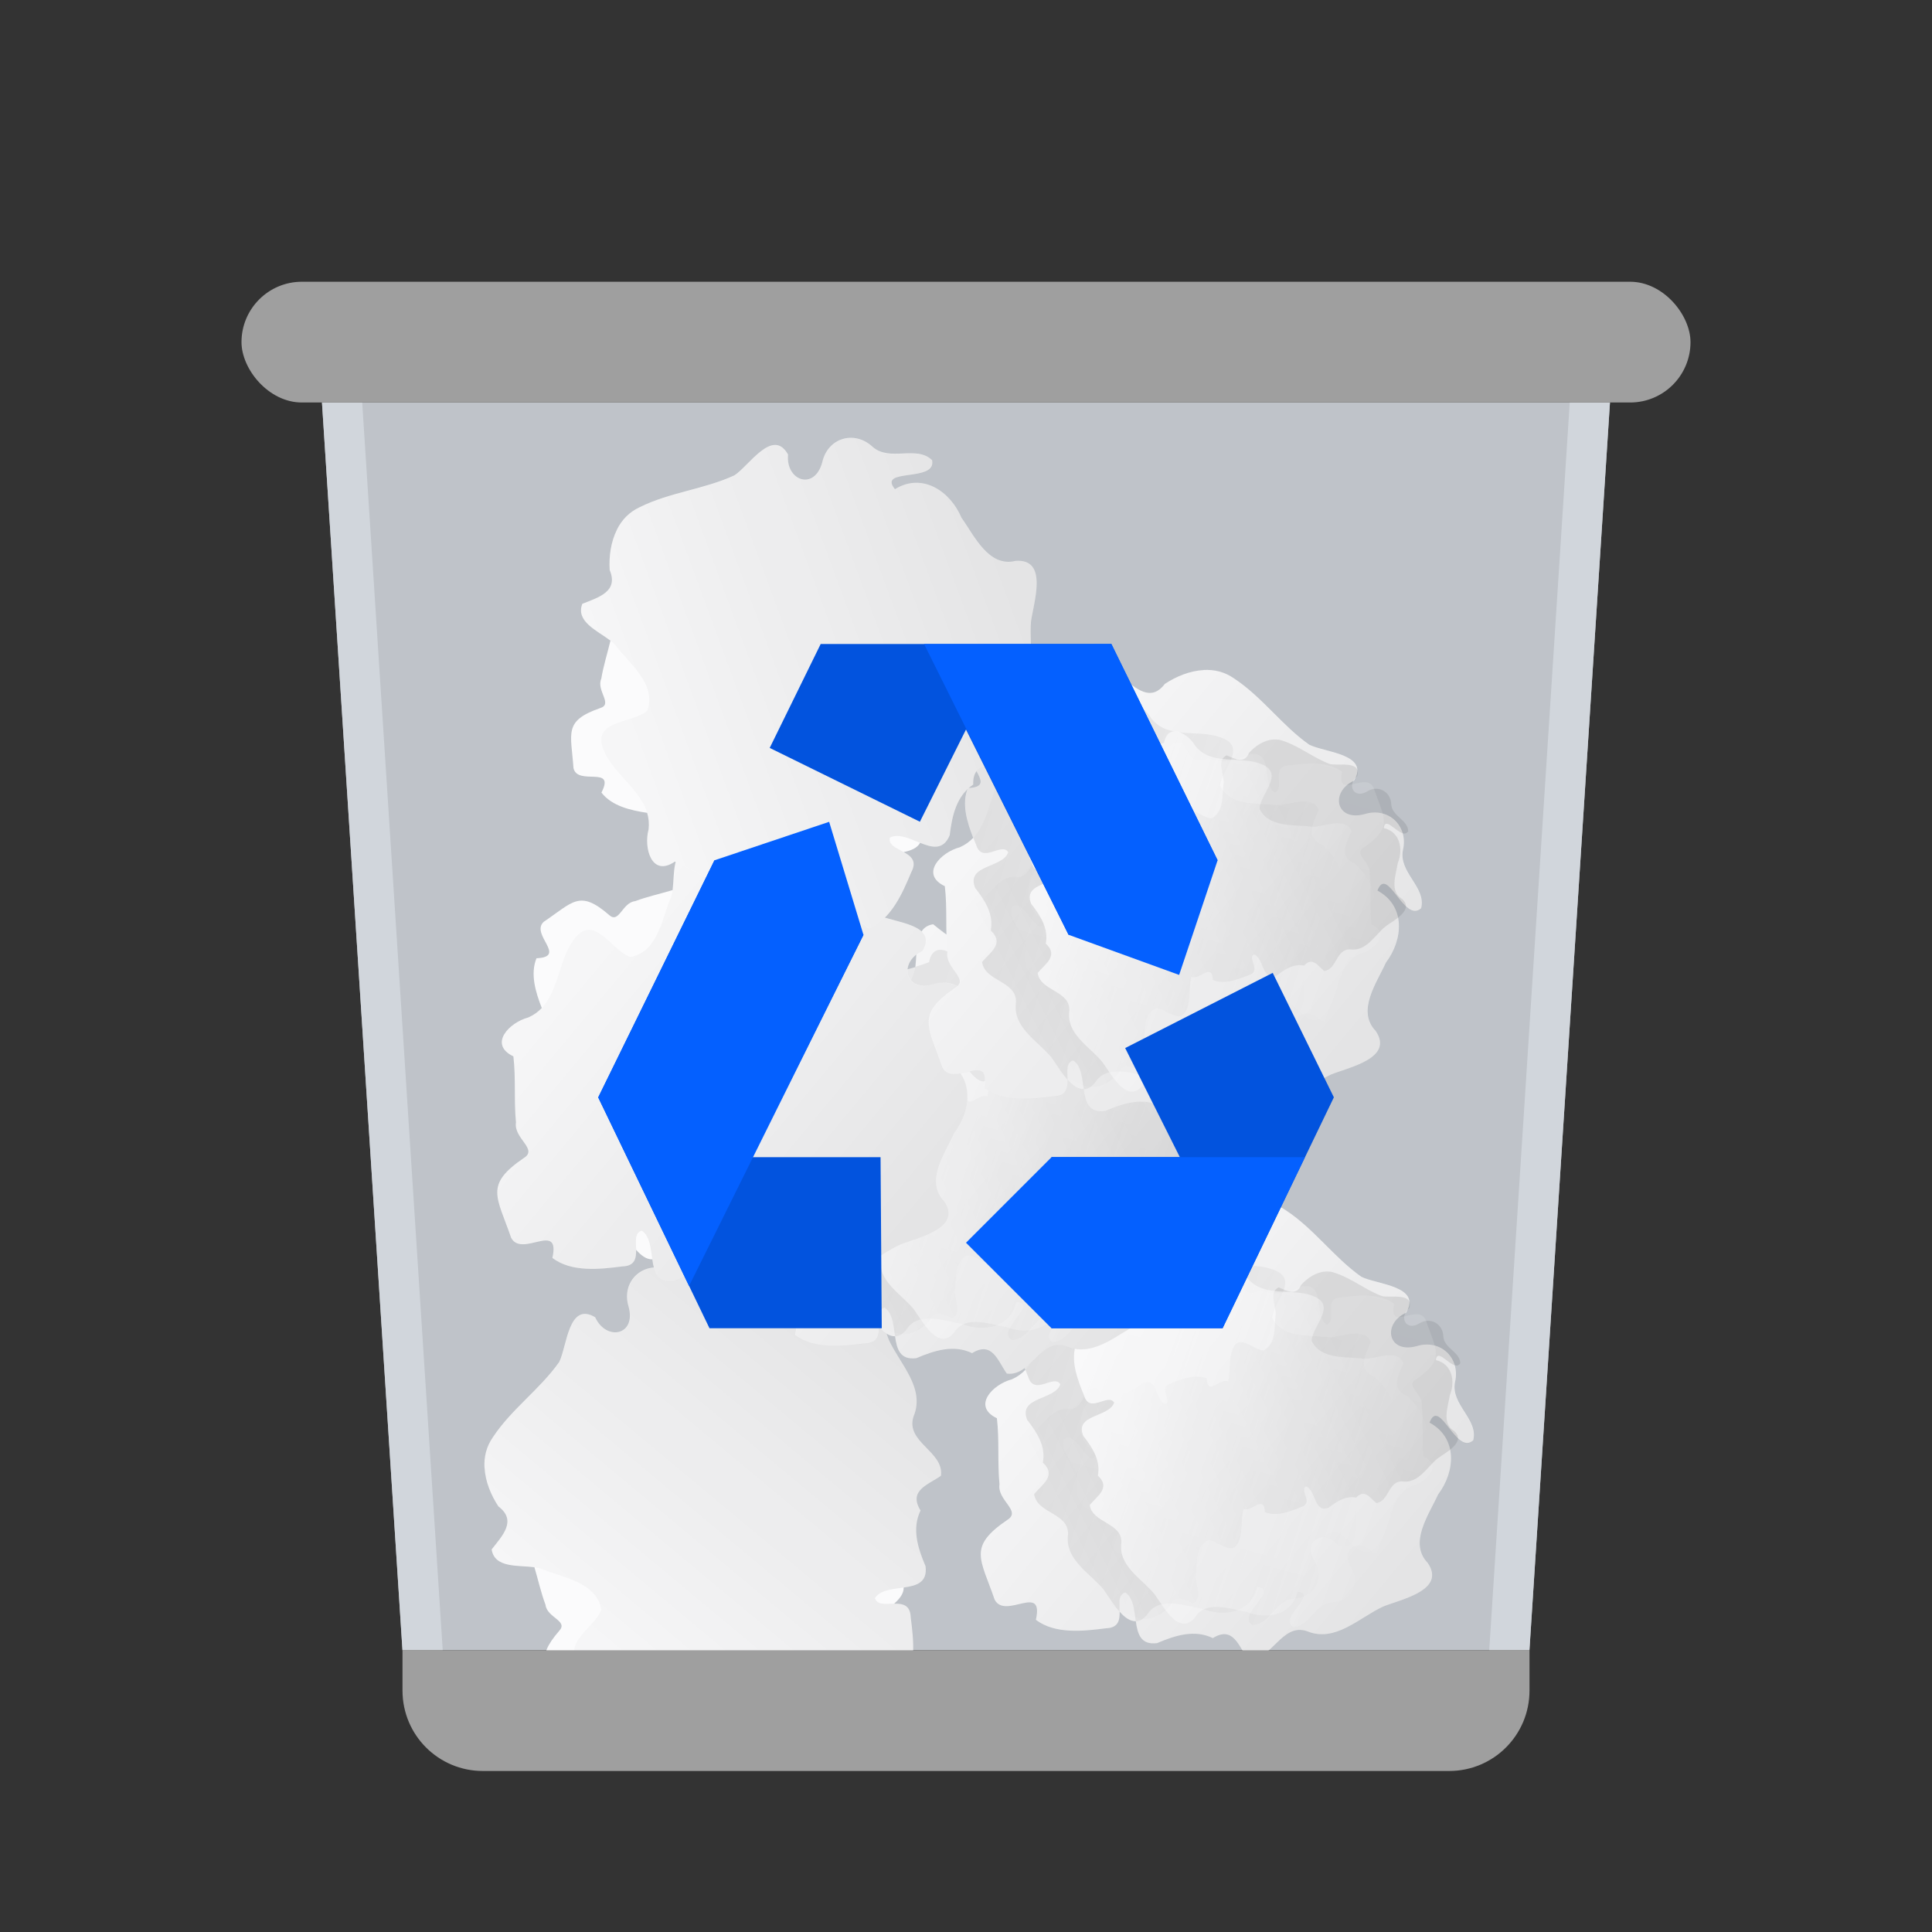 <svg width="48" height="48" version="1" xmlns="http://www.w3.org/2000/svg" xmlns:xlink="http://www.w3.org/1999/xlink">
 <rect width="100%" height="100%" fill="#333333" stroke="none"/>
 <defs>
  <style id="j" type="text/css">.ColorScheme-Highlight { color:#3daee9; } .ColorScheme-Background { color:#eff0f1; } .ColorScheme-Text { color:#31363b; }</style>
  <linearGradient id="c">
   <stop offset="0"/>
   <stop style="stop-opacity:.502" offset=".497"/>
   <stop style="stop-opacity:0" offset="1"/>
  </linearGradient>
  <linearGradient id="b">
   <stop style="stop-color:#fff" offset="0"/>
   <stop style="stop-color:#fff;stop-opacity:0" offset="1"/>
  </linearGradient>
  <linearGradient id="g" x1="71" x2="65" y1="35" y2="30" gradientUnits="userSpaceOnUse">
   <stop offset="0"/>
   <stop style="stop-opacity:0" offset="1"/>
  </linearGradient>
  <linearGradient id="h" x1="66" x2="70.821" y1="31" y2="32.504" gradientUnits="userSpaceOnUse" xlink:href="#c"/>
  <linearGradient id="f" x1="66.393" x2="71.242" y1="30.869" y2="32.711" gradientUnits="userSpaceOnUse" xlink:href="#b"/>
  <linearGradient id="e" x1="65.826" x2="68.948" y1="27.686" y2="33.929" gradientTransform="matrix(0 .641 -.641 0 88.134 -10.312)" gradientUnits="userSpaceOnUse" xlink:href="#c"/>
  <linearGradient id="d" x1="66.46" x2="71.242" y1="32.711" y2="32.711" gradientTransform="rotate(105 68.851 32.711)" gradientUnits="userSpaceOnUse" xlink:href="#b"/>
 </defs>
 <g transform="matrix(1.4,0,0,1.4,1.6,3)">
  <path d="m4.571 5h22.857l-1.429 22.143h-20z" style="fill:#d3d9df;opacity:.85;paint-order:markers stroke fill;stroke-linecap:round;stroke-linejoin:round;stroke-width:2"/>
  <path d="m4.571 5 1.429 22.143h0.714l-1.429-22.143zm22.143 0-1.429 22.143h0.714l1.429-22.143z" style="fill:#d3d9df;opacity:.85;paint-order:markers stroke fill;stroke-linecap:round;stroke-linejoin:round;stroke-width:2"/>
  <g transform="matrix(1.309 0 0 1.309 1.601 1.554)">
   <use transform="translate(-27,5)" width="100%" height="100%" xlink:href="#a"/>
   <use transform="rotate(-90,27.5,31.5)" width="100%" height="100%" xlink:href="#a"/>
   <use transform="translate(-30.264 1.137)" width="100%" height="100%" xlink:href="#a"/>
   <use transform="translate(-33.555 .094)" width="100%" height="100%" xlink:href="#a"/>
   <use transform="translate(-27.706 -2.213)" width="100%" height="100%" xlink:href="#a"/>
   <use transform="rotate(-60 20.531 37.294)" width="100%" height="100%" xlink:href="#a"/>
  </g>
  <path d="m4.571 5h22.857l-1.429 22.143h-20z" style="fill:#d3d9df;opacity:.1;paint-order:markers stroke fill;stroke-linecap:round;stroke-linejoin:round;stroke-width:2"/>
 </g>
 <path d="m10 41v1c0 1.108 0.892 2 2 2h24c1.108 0 2-0.892 2-2v-1z" style="fill:#9f9f9f;paint-order:markers stroke fill"/>
 <g transform="matrix(2.125 0 0 2.125 .625 -1)">
  <path d="m9.301 8-0.596 1.215 1.756 0.863 0.539-1.078 1.199 2.4 1.742-0.871-1.242-2.529zm-1.242 2.529-1.359 2.772 1.301 2.699h2.014l-0.014-2h-1.5l1.301-2.6zm6.527 1.316-1.725 0.879 0.639 1.275h-1.5v2h2l1.301-2.699z" style="fill:#0253de;paint-order:markers stroke fill;stroke-linecap:round;stroke-linejoin:round;stroke-width:2"/>
  <path d="m10.51 8 1.69 3.4 1.292 0.469 0.45-1.341-1.242-2.529z" style="fill:#0460ff;paint-order:markers stroke fill;stroke-linecap:round;stroke-linejoin:round;stroke-width:2"/>
  <path d="m12 14-1 1 1 1h2l0.963-2z" style="fill:#0460ff;paint-order:markers stroke fill;stroke-linecap:round;stroke-linejoin:round;stroke-width:2"/>
  <path d="m8.059 10.529-1.359 2.772 1.062 2.205 2.039-4.106-0.401-1.321z" style="fill:#0460ff;paint-order:markers stroke fill;stroke-linecap:round;stroke-linejoin:round;stroke-width:2"/>
 </g>
 <rect x="6" y="7" width="36" height="3" rx="1.5" ry="1.5" style="fill:#9f9f9f;paint-order:markers stroke fill"/>
 <g transform="translate(28 65.378)">
  <g transform="translate(33,-14)">
   <use transform="translate(-27,5)" width="100%" height="100%" xlink:href="#a"/>
   <use transform="rotate(-90,27.5,31.5)" width="100%" height="100%" xlink:href="#a"/>
   <use transform="translate(-30.264 1.137)" width="100%" height="100%" xlink:href="#a"/>
   <use transform="translate(-33.555 .094)" width="100%" height="100%" xlink:href="#a"/>
   <use transform="translate(-27.706 -2.213)" width="100%" height="100%" xlink:href="#a"/>
   <use transform="rotate(-60 20.531 37.294)" width="100%" height="100%" xlink:href="#a"/>
  </g>
  <g id="i" transform="translate(-27.393 -11.869)">
   <path d="m68.922 29.416c-0.185 0.01-0.371 0.086-0.525 0.188-0.191 0.252-0.392 0.058-0.582-0.092-0.256 0.039-0.213 0.359-0.242 0.58-0.168 0.05-0.343 0.088-0.508 0.15-0.177 0.019-0.217 0.314-0.354 0.186-0.4-0.345-0.486-0.175-0.885 0.094-0.186 0.172 0.325 0.475-0.098 0.494-0.087 0.214-0.012 0.46 0.072 0.674-0.049 0.052-0.109 0.096-0.184 0.129-0.254 0.066-0.544 0.363-0.201 0.527 0.035 0.294 0.006 0.598 0.035 0.896-0.034 0.217 0.303 0.361 0.107 0.482-0.538 0.366-0.365 0.522-0.172 1.082 0.146 0.276 0.671-0.235 0.559 0.273 0.26 0.197 0.641 0.155 0.949 0.115 0.172-5e-3 0.188-0.112 0.186-0.225 0.067 0.076 0.141 0.132 0.219 0.129 0.025 0.173 0.066 0.325 0.289 0.297 0.253-0.107 0.508-0.187 0.756-0.068 0.276-0.172 0.352 0.114 0.471 0.277 0.331 0.043 0.454-0.488 0.805-0.371 0.383 0.16 0.71-0.185 1.033-0.334 0.243-0.098 0.855-0.221 0.604-0.59-0.263-0.273 0.015-0.654 0.139-0.928 0.235-0.31 0.27-0.768-0.115-0.975 0.134-0.358 0.359 0.45 0.592 0.24 0.073-0.287-0.309-0.485-0.246-0.791 0.074-0.324-0.196-0.586-0.521-0.486-0.392 0.107-0.47-0.304-0.143-0.453 0.217-0.364-0.397-0.382-0.607-0.488-0.371-0.262-0.638-0.647-1.018-0.898-0.127-0.09-0.27-0.123-0.414-0.115z" style="fill:#fff;paint-order:markers stroke fill"/>
   <path d="m65.387 34.807c0.146 0.276 0.671-0.236 0.559 0.273 0.26 0.197 0.64 0.156 0.948 0.115 0.345-0.01 0.062-0.427 0.261-0.487 0.237 0.153 0.013 0.741 0.433 0.688 0.253-0.107 0.509-0.187 0.756-0.068 0.276-0.172 0.352 0.114 0.471 0.277 0.331 0.043 0.453-0.488 0.804-0.371 0.383 0.16 0.71-0.185 1.033-0.334 0.243-0.098 0.855-0.222 0.603-0.591-0.263-0.273 0.015-0.653 0.139-0.927 0.235-0.31 0.271-0.769-0.114-0.975 0.134-0.358 0.359 0.452 0.591 0.242 0.073-0.287-0.308-0.485-0.246-0.791 0.074-0.324-0.197-0.588-0.522-0.488-0.392 0.107-0.469-0.304-0.142-0.453 0.217-0.364-0.396-0.381-0.607-0.487-0.371-0.262-0.639-0.649-1.019-0.9-0.29-0.206-0.664-0.107-0.939 0.074-0.191 0.252-0.391 0.057-0.581-0.092-0.288 0.044-0.196 0.447-0.258 0.661-0.126 0.296-0.179 0.759-0.557 0.827-0.264-0.091-0.504-0.633-0.785-0.208-0.225 0.327-0.185 0.845-0.597 1.026-0.254 0.066-0.544 0.363-0.201 0.528 0.035 0.294 0.004 0.598 0.034 0.897-0.034 0.217 0.305 0.361 0.109 0.482-0.538 0.366-0.365 0.523-0.172 1.083z" style="fill:url(#g);opacity:.103;paint-order:markers stroke fill"/>
   <path d="m65.826 30.521c-0.186 0.172 0.326 0.476-0.096 0.495-0.1 0.245 0.012 0.534 0.109 0.767 0.08 0.268 0.348-0.041 0.436 0.102-0.07 0.218-0.578 0.166-0.449 0.484 0.137 0.176 0.253 0.359 0.212 0.578 0.193 0.18-0.015 0.3-0.118 0.427 0.036 0.268 0.477 0.253 0.459 0.552-0.045 0.334 0.294 0.517 0.479 0.739 0.128 0.17 0.353 0.623 0.59 0.349 0.158-0.263 0.515-0.125 0.755-0.086 0.292 0.119 0.659 0.051 0.74-0.294 0.308 0.03-0.279 0.376-0.065 0.514 0.24-3e-3 0.316-0.343 0.568-0.358 0.269-0.01 0.419-0.277 0.273-0.512-0.167-0.285 0.139-0.432 0.325-0.206 0.33 0.094 0.215-0.391 0.254-0.578 0.128-0.345 0.374-0.637 0.491-0.988 0.1-0.27-0.056-0.543-0.255-0.72-0.238-0.096-0.127-0.295-0.05-0.475-0.095-0.217-0.391-0.06-0.572-0.063-0.259-0.036-0.632 0.019-0.765-0.263 0.016-0.226 0.391-0.528-0.002-0.659-0.303-0.108-0.701 0.032-0.93-0.253-0.105-0.185-0.399-0.35-0.456-0.047-0.223 0.089-0.468 0.129-0.696 0.215-0.177 0.019-0.218 0.315-0.355 0.187-0.4-0.345-0.486-0.176-0.885 0.092z" style="fill:url(#h);opacity:.103;paint-order:markers stroke fill"/>
   <path d="m69.873 30.357c-0.128 7e-3 -0.249 0.086-0.334 0.182-0.062 0.152-0.187 0.083-0.303 0.033-0.139 0.061-0.039 0.25-0.041 0.365-0.023 0.166 0.013 0.405-0.168 0.49-0.145-0.01-0.338-0.249-0.422 2e-3 -0.046 0.13-0.022 0.286-0.055 0.42-0.112-0.055-0.28 0.208-0.291-0.043-0.157-0.064-0.343 0.009-0.492 0.07-0.172 0.051 0.025 0.223-0.066 0.279-0.139-0.045-0.105-0.37-0.309-0.287-0.113 0.088-0.231 0.161-0.371 0.135-0.115 0.124-0.192-0.008-0.273-0.074-0.172 0.023-0.162 0.305-0.354 0.293-0.214-0.029-0.332 0.188-0.475 0.307-0.109 0.082-0.399 0.227-0.223 0.379 0.169 0.102 0.08 0.33 0.055 0.484-0.076 0.187-0.034 0.423 0.188 0.475-0.019 0.198-0.24-0.18-0.328-0.043 0.002 0.154 0.219 0.203 0.229 0.365 0.006 0.172 0.178 0.268 0.328 0.174 0.182-0.107 0.277 0.09 0.133 0.209-0.06 0.212 0.251 0.137 0.371 0.162 0.221 0.082 0.408 0.239 0.633 0.314 0.173 0.064 0.347-0.034 0.461-0.162 0.062-0.152 0.189-0.083 0.305-0.033 0.139-0.061 0.037-0.25 0.039-0.365 0.023-0.166-0.011-0.405 0.17-0.49 0.145 0.01 0.338 0.249 0.422-2e-3 0.046-0.13 0.022-0.286 0.055-0.42 0.112 0.051 0.28-0.206 0.291 0.043 0.157 0.064 0.343-0.009 0.492-0.07 0.172-0.051-0.027-0.223 0.064-0.279 0.139 0.045 0.107 0.37 0.311 0.287 0.113-0.088 0.231-0.161 0.371-0.135 0.115-0.124 0.192 0.008 0.273 0.074 0.172-0.023 0.162-0.305 0.354-0.293 0.214 0.029 0.33-0.19 0.473-0.309 0.109-0.082 0.401-0.225 0.225-0.377-0.169-0.102-0.08-0.33-0.055-0.484 0.076-0.187 0.032-0.423-0.189-0.475 0.019-0.198 0.242 0.18 0.33 0.043-0.002-0.154-0.221-0.203-0.23-0.365-0.006-0.172-0.178-0.268-0.328-0.174-0.182 0.107-0.277-0.09-0.133-0.209 0.06-0.212-0.249-0.137-0.369-0.162-0.221-0.082-0.408-0.239-0.633-0.314-0.043-0.016-0.086-0.022-0.129-0.02z" style="fill:url(#e);opacity:.103;paint-order:markers stroke fill"/>
   <path d="m66.586 30.862c-0.173 0.161 0.304 0.444-0.09 0.462-0.093 0.229 0.012 0.498 0.101 0.715 0.075 0.25 0.324-0.038 0.407 0.095-0.066 0.203-0.539 0.155-0.418 0.451 0.128 0.164 0.236 0.335 0.198 0.539 0.18 0.168-0.014 0.279-0.11 0.398 0.034 0.25 0.445 0.236 0.428 0.515-0.042 0.311 0.274 0.482 0.446 0.689 0.119 0.159 0.329 0.581 0.549 0.325 0.148-0.246 0.48-0.117 0.704-0.08 0.272 0.111 0.615 0.047 0.69-0.274 0.287 0.028-0.26 0.351-0.061 0.479 0.224-0.003 0.294-0.32 0.53-0.334 0.251-0.009 0.391-0.259 0.254-0.477-0.155-0.265 0.13-0.402 0.303-0.192 0.308 0.087 0.201-0.364 0.237-0.539 0.119-0.322 0.349-0.594 0.458-0.921 0.093-0.252-0.052-0.506-0.238-0.671-0.222-0.09-0.118-0.275-0.047-0.443-0.088-0.202-0.365-0.056-0.533-0.059-0.241-0.034-0.589 0.018-0.713-0.245 0.015-0.211 0.364-0.492-0.002-0.614-0.283-0.1-0.653 0.03-0.867-0.235-0.098-0.172-0.372-0.326-0.425-0.044-0.208 0.083-0.436 0.12-0.649 0.2-0.165 0.018-0.204 0.293-0.331 0.174-0.373-0.321-0.453-0.164-0.825 0.086z" style="fill:url(#f);paint-order:markers stroke fill"/>
   <path d="m71.223 31.002c-0.11-0.209-0.507 0.178-0.423-0.206-0.197-0.149-0.484-0.118-0.717-0.087-0.261 0.007-0.047 0.323-0.197 0.368-0.179-0.116-0.01-0.56-0.328-0.521-0.192 0.081-0.385 0.141-0.572 0.052-0.209 0.13-0.266-0.086-0.356-0.209-0.25-0.032-0.343 0.369-0.608 0.28-0.29-0.121-0.537 0.14-0.781 0.253-0.184 0.074-0.646 0.168-0.456 0.447 0.199 0.206-0.012 0.494-0.105 0.701-0.177 0.234-0.205 0.582 0.087 0.737-0.101 0.271-0.271-0.342-0.447-0.183-0.055 0.217 0.233 0.367 0.186 0.598-0.056 0.245 0.149 0.444 0.395 0.369 0.297-0.081 0.355 0.23 0.107 0.343-0.164 0.275 0.3 0.288 0.459 0.368 0.28 0.198 0.484 0.49 0.771 0.68 0.219 0.155 0.502 0.081 0.71-0.056 0.144-0.191 0.296-0.043 0.44 0.07 0.218-0.033 0.148-0.338 0.195-0.499 0.095-0.224 0.136-0.574 0.421-0.626 0.2 0.069 0.381 0.479 0.593 0.157 0.17-0.247 0.14-0.639 0.452-0.776 0.192-0.05 0.411-0.275 0.152-0.399-0.027-0.222-3e-3 -0.453-0.025-0.678 0.026-0.164-0.231-0.273-0.082-0.364 0.407-0.277 0.276-0.395 0.13-0.819z" style="fill:url(#d);opacity:.14;paint-order:markers stroke fill"/>
  </g>
  <g id="a" transform="translate(-12,-2)">
   <rect x="50" y="10" width="7" height="7" style="opacity:.003;paint-order:markers stroke fill"/>
   <use transform="translate(12.397 -7.074)" width="100%" height="100%" xlink:href="#i"/>
  </g>
 </g>
</svg>
